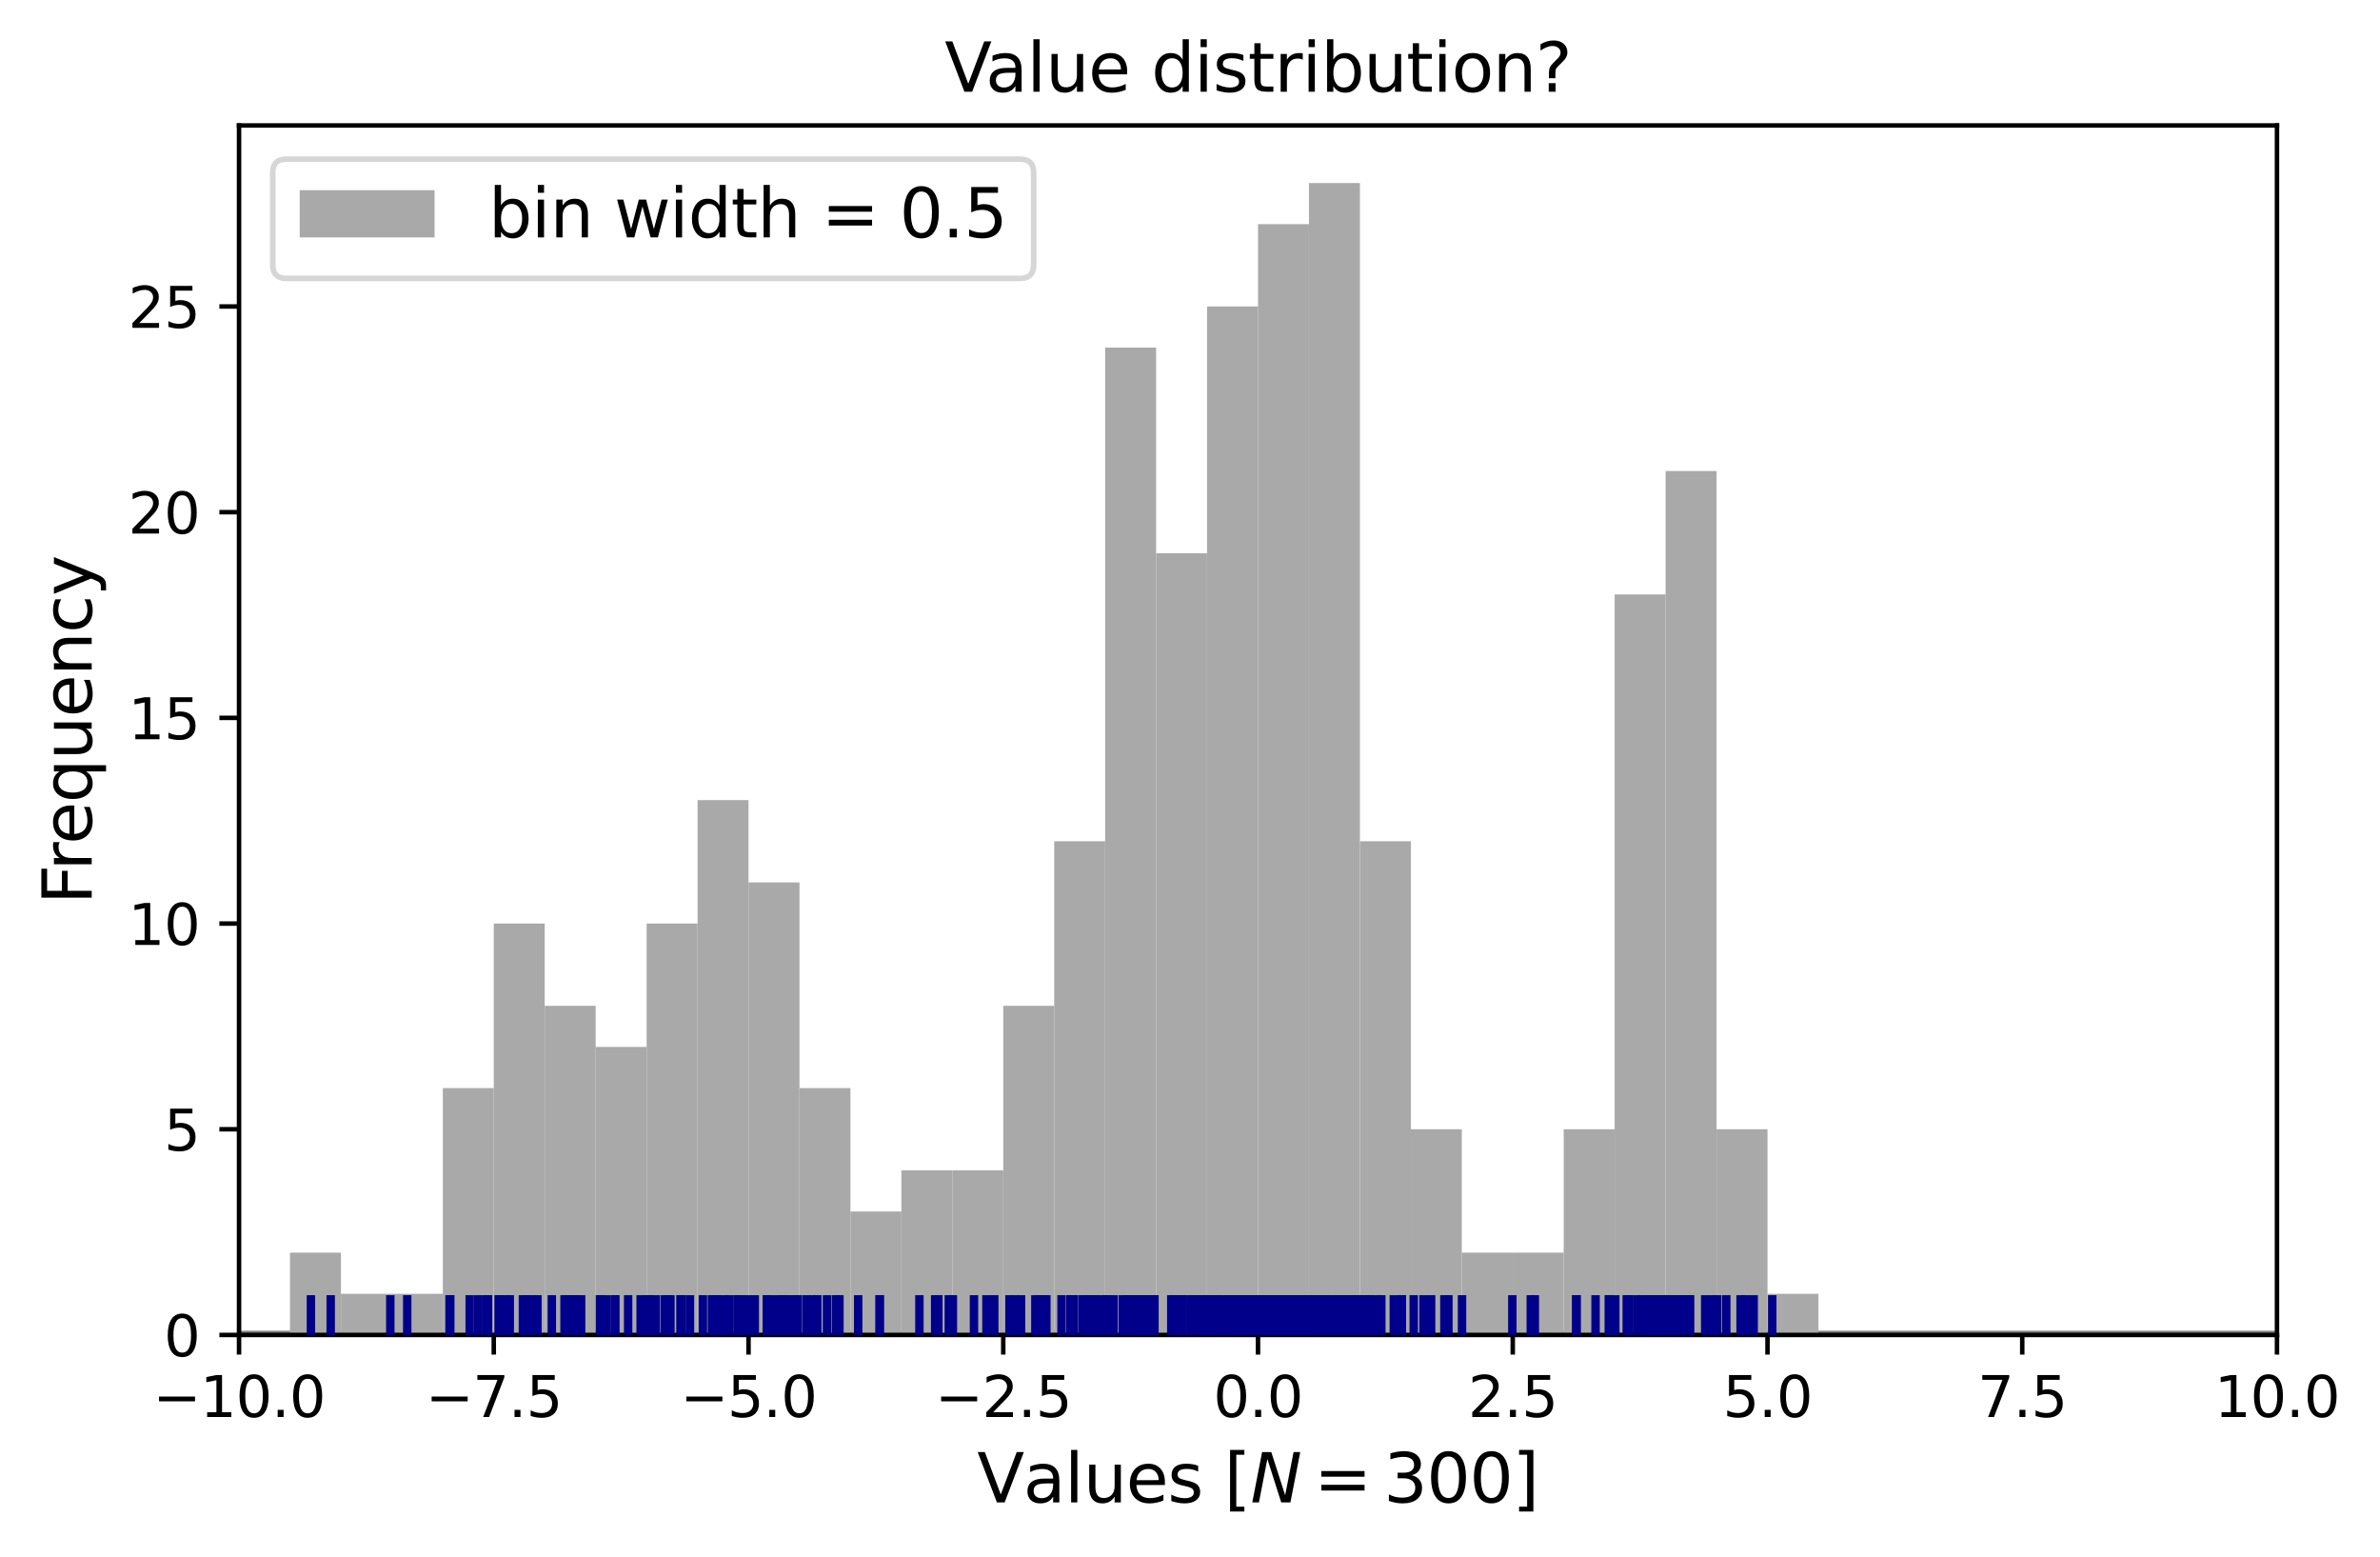 <?xml version="1.0" encoding="utf-8" standalone="no"?>
<!DOCTYPE svg PUBLIC "-//W3C//DTD SVG 1.1//EN"
  "http://www.w3.org/Graphics/SVG/1.1/DTD/svg11.dtd">
<svg xmlns:xlink="http://www.w3.org/1999/xlink" width="423.552pt" height="276.988pt" viewBox="0 0 423.552 276.988" xmlns="http://www.w3.org/2000/svg" version="1.1">
 <defs>
  <style type="text/css">*{stroke-linejoin: round; stroke-linecap: butt}</style>
 </defs>
 <g id="figure_1">
  <g id="patch_1">
   <path d="M 0 276.988 
L 423.552 276.988 
L 423.552 0 
L 0 0 
z
" style="fill: #ffffff"/>
  </g>
  <g id="axes_1">
   <g id="patch_2">
    <path d="M 42.539 237.496 
L 405.219 237.496 
L 405.219 22.318 
L 42.539 22.318 
z
" style="fill: #ffffff"/>
   </g>
   <g id="line2d_1">
    <path d="M 42.539 237.496 
L 405.219 237.496 
" clip-path="url(#p27c414c52b)" style="fill: none; stroke: #808080; stroke-width: 1.5; stroke-linecap: square"/>
   </g>
   <g id="patch_3">
    <path d="M 42.539 237.496 
L 51.606 237.496 
L 51.606 237.496 
L 42.539 237.496 
z
" clip-path="url(#p27c414c52b)" style="fill: #a9a9a9"/>
   </g>
   <g id="patch_4">
    <path d="M 51.606 237.496 
L 60.673 237.496 
L 60.673 222.858 
L 51.606 222.858 
z
" clip-path="url(#p27c414c52b)" style="fill: #a9a9a9"/>
   </g>
   <g id="patch_5">
    <path d="M 60.673 237.496 
L 69.74 237.496 
L 69.74 230.177 
L 60.673 230.177 
z
" clip-path="url(#p27c414c52b)" style="fill: #a9a9a9"/>
   </g>
   <g id="patch_6">
    <path d="M 69.74 237.496 
L 78.807 237.496 
L 78.807 230.177 
L 69.74 230.177 
z
" clip-path="url(#p27c414c52b)" style="fill: #a9a9a9"/>
   </g>
   <g id="patch_7">
    <path d="M 78.807 237.496 
L 87.874 237.496 
L 87.874 193.582 
L 78.807 193.582 
z
" clip-path="url(#p27c414c52b)" style="fill: #a9a9a9"/>
   </g>
   <g id="patch_8">
    <path d="M 87.874 237.496 
L 96.941 237.496 
L 96.941 164.306 
L 87.874 164.306 
z
" clip-path="url(#p27c414c52b)" style="fill: #a9a9a9"/>
   </g>
   <g id="patch_9">
    <path d="M 96.941 237.496 
L 106.008 237.496 
L 106.008 178.944 
L 96.941 178.944 
z
" clip-path="url(#p27c414c52b)" style="fill: #a9a9a9"/>
   </g>
   <g id="patch_10">
    <path d="M 106.008 237.496 
L 115.075 237.496 
L 115.075 186.263 
L 106.008 186.263 
z
" clip-path="url(#p27c414c52b)" style="fill: #a9a9a9"/>
   </g>
   <g id="patch_11">
    <path d="M 115.075 237.496 
L 124.142 237.496 
L 124.142 164.306 
L 115.075 164.306 
z
" clip-path="url(#p27c414c52b)" style="fill: #a9a9a9"/>
   </g>
   <g id="patch_12">
    <path d="M 124.142 237.496 
L 133.209 237.496 
L 133.209 142.349 
L 124.142 142.349 
z
" clip-path="url(#p27c414c52b)" style="fill: #a9a9a9"/>
   </g>
   <g id="patch_13">
    <path d="M 133.209 237.496 
L 142.276 237.496 
L 142.276 156.987 
L 133.209 156.987 
z
" clip-path="url(#p27c414c52b)" style="fill: #a9a9a9"/>
   </g>
   <g id="patch_14">
    <path d="M 142.276 237.496 
L 151.343 237.496 
L 151.343 193.582 
L 142.276 193.582 
z
" clip-path="url(#p27c414c52b)" style="fill: #a9a9a9"/>
   </g>
   <g id="patch_15">
    <path d="M 151.343 237.496 
L 160.41 237.496 
L 160.41 215.539 
L 151.343 215.539 
z
" clip-path="url(#p27c414c52b)" style="fill: #a9a9a9"/>
   </g>
   <g id="patch_16">
    <path d="M 160.41 237.496 
L 169.477 237.496 
L 169.477 208.22 
L 160.41 208.22 
z
" clip-path="url(#p27c414c52b)" style="fill: #a9a9a9"/>
   </g>
   <g id="patch_17">
    <path d="M 169.477 237.496 
L 178.544 237.496 
L 178.544 208.22 
L 169.477 208.22 
z
" clip-path="url(#p27c414c52b)" style="fill: #a9a9a9"/>
   </g>
   <g id="patch_18">
    <path d="M 178.544 237.496 
L 187.611 237.496 
L 187.611 178.944 
L 178.544 178.944 
z
" clip-path="url(#p27c414c52b)" style="fill: #a9a9a9"/>
   </g>
   <g id="patch_19">
    <path d="M 187.611 237.496 
L 196.678 237.496 
L 196.678 149.668 
L 187.611 149.668 
z
" clip-path="url(#p27c414c52b)" style="fill: #a9a9a9"/>
   </g>
   <g id="patch_20">
    <path d="M 196.678 237.496 
L 205.745 237.496 
L 205.745 61.841 
L 196.678 61.841 
z
" clip-path="url(#p27c414c52b)" style="fill: #a9a9a9"/>
   </g>
   <g id="patch_21">
    <path d="M 205.745 237.496 
L 214.812 237.496 
L 214.812 98.435 
L 205.745 98.435 
z
" clip-path="url(#p27c414c52b)" style="fill: #a9a9a9"/>
   </g>
   <g id="patch_22">
    <path d="M 214.812 237.496 
L 223.879 237.496 
L 223.879 54.522 
L 214.812 54.522 
z
" clip-path="url(#p27c414c52b)" style="fill: #a9a9a9"/>
   </g>
   <g id="patch_23">
    <path d="M 223.879 237.496 
L 232.946 237.496 
L 232.946 39.884 
L 223.879 39.884 
z
" clip-path="url(#p27c414c52b)" style="fill: #a9a9a9"/>
   </g>
   <g id="patch_24">
    <path d="M 232.946 237.496 
L 242.013 237.496 
L 242.013 32.565 
L 232.946 32.565 
z
" clip-path="url(#p27c414c52b)" style="fill: #a9a9a9"/>
   </g>
   <g id="patch_25">
    <path d="M 242.013 237.496 
L 251.08 237.496 
L 251.08 149.668 
L 242.013 149.668 
z
" clip-path="url(#p27c414c52b)" style="fill: #a9a9a9"/>
   </g>
   <g id="patch_26">
    <path d="M 251.08 237.496 
L 260.147 237.496 
L 260.147 200.901 
L 251.08 200.901 
z
" clip-path="url(#p27c414c52b)" style="fill: #a9a9a9"/>
   </g>
   <g id="patch_27">
    <path d="M 260.147 237.496 
L 269.214 237.496 
L 269.214 222.858 
L 260.147 222.858 
z
" clip-path="url(#p27c414c52b)" style="fill: #a9a9a9"/>
   </g>
   <g id="patch_28">
    <path d="M 269.214 237.496 
L 278.281 237.496 
L 278.281 222.858 
L 269.214 222.858 
z
" clip-path="url(#p27c414c52b)" style="fill: #a9a9a9"/>
   </g>
   <g id="patch_29">
    <path d="M 278.281 237.496 
L 287.348 237.496 
L 287.348 200.901 
L 278.281 200.901 
z
" clip-path="url(#p27c414c52b)" style="fill: #a9a9a9"/>
   </g>
   <g id="patch_30">
    <path d="M 287.348 237.496 
L 296.415 237.496 
L 296.415 105.754 
L 287.348 105.754 
z
" clip-path="url(#p27c414c52b)" style="fill: #a9a9a9"/>
   </g>
   <g id="patch_31">
    <path d="M 296.415 237.496 
L 305.482 237.496 
L 305.482 83.797 
L 296.415 83.797 
z
" clip-path="url(#p27c414c52b)" style="fill: #a9a9a9"/>
   </g>
   <g id="patch_32">
    <path d="M 305.482 237.496 
L 314.549 237.496 
L 314.549 200.901 
L 305.482 200.901 
z
" clip-path="url(#p27c414c52b)" style="fill: #a9a9a9"/>
   </g>
   <g id="patch_33">
    <path d="M 314.549 237.496 
L 323.616 237.496 
L 323.616 230.177 
L 314.549 230.177 
z
" clip-path="url(#p27c414c52b)" style="fill: #a9a9a9"/>
   </g>
   <g id="patch_34">
    <path d="M 323.616 237.496 
L 332.683 237.496 
L 332.683 237.496 
L 323.616 237.496 
z
" clip-path="url(#p27c414c52b)" style="fill: #a9a9a9"/>
   </g>
   <g id="patch_35">
    <path d="M 332.683 237.496 
L 341.75 237.496 
L 341.75 237.496 
L 332.683 237.496 
z
" clip-path="url(#p27c414c52b)" style="fill: #a9a9a9"/>
   </g>
   <g id="patch_36">
    <path d="M 341.75 237.496 
L 350.817 237.496 
L 350.817 237.496 
L 341.75 237.496 
z
" clip-path="url(#p27c414c52b)" style="fill: #a9a9a9"/>
   </g>
   <g id="patch_37">
    <path d="M 350.817 237.496 
L 359.884 237.496 
L 359.884 237.496 
L 350.817 237.496 
z
" clip-path="url(#p27c414c52b)" style="fill: #a9a9a9"/>
   </g>
   <g id="patch_38">
    <path d="M 359.884 237.496 
L 368.951 237.496 
L 368.951 237.496 
L 359.884 237.496 
z
" clip-path="url(#p27c414c52b)" style="fill: #a9a9a9"/>
   </g>
   <g id="patch_39">
    <path d="M 368.951 237.496 
L 378.018 237.496 
L 378.018 237.496 
L 368.951 237.496 
z
" clip-path="url(#p27c414c52b)" style="fill: #a9a9a9"/>
   </g>
   <g id="patch_40">
    <path d="M 378.018 237.496 
L 387.085 237.496 
L 387.085 237.496 
L 378.018 237.496 
z
" clip-path="url(#p27c414c52b)" style="fill: #a9a9a9"/>
   </g>
   <g id="patch_41">
    <path d="M 387.085 237.496 
L 396.152 237.496 
L 396.152 237.496 
L 387.085 237.496 
z
" clip-path="url(#p27c414c52b)" style="fill: #a9a9a9"/>
   </g>
   <g id="patch_42">
    <path d="M 396.152 237.496 
L 405.219 237.496 
L 405.219 237.496 
L 396.152 237.496 
z
" clip-path="url(#p27c414c52b)" style="fill: #a9a9a9"/>
   </g>
   <g id="matplotlib.axis_1">
    <g id="xtick_1">
     <g id="line2d_2">
      <defs>
       <path id="m08a1dc7e6f" d="M 0 0 
L 0 3.5 
" style="stroke: #000000; stroke-width: 0.8"/>
      </defs>
      <g>
       <use xlink:href="#m08a1dc7e6f" x="42.539" y="237.496" style="stroke: #000000; stroke-width: 0.8"/>
      </g>
     </g>
     <g id="text_1">
      <!-- −10.0 -->
      <g transform="translate(27.216 252.094) scale(0.1 -0.1)">
       <defs>
        <path id="DejaVuSans-2212" d="M 678 2272 
L 4684 2272 
L 4684 1741 
L 678 1741 
L 678 2272 
z
" transform="scale(0.016)"/>
        <path id="DejaVuSans-31" d="M 794 531 
L 1825 531 
L 1825 4091 
L 703 3866 
L 703 4441 
L 1819 4666 
L 2450 4666 
L 2450 531 
L 3481 531 
L 3481 0 
L 794 0 
L 794 531 
z
" transform="scale(0.016)"/>
        <path id="DejaVuSans-30" d="M 2034 4250 
Q 1547 4250 1301 3770 
Q 1056 3291 1056 2328 
Q 1056 1369 1301 889 
Q 1547 409 2034 409 
Q 2525 409 2770 889 
Q 3016 1369 3016 2328 
Q 3016 3291 2770 3770 
Q 2525 4250 2034 4250 
z
M 2034 4750 
Q 2819 4750 3233 4129 
Q 3647 3509 3647 2328 
Q 3647 1150 3233 529 
Q 2819 -91 2034 -91 
Q 1250 -91 836 529 
Q 422 1150 422 2328 
Q 422 3509 836 4129 
Q 1250 4750 2034 4750 
z
" transform="scale(0.016)"/>
        <path id="DejaVuSans-2e" d="M 684 794 
L 1344 794 
L 1344 0 
L 684 0 
L 684 794 
z
" transform="scale(0.016)"/>
       </defs>
       <use xlink:href="#DejaVuSans-2212"/>
       <use xlink:href="#DejaVuSans-31" x="83.789"/>
       <use xlink:href="#DejaVuSans-30" x="147.412"/>
       <use xlink:href="#DejaVuSans-2e" x="211.035"/>
       <use xlink:href="#DejaVuSans-30" x="242.822"/>
      </g>
     </g>
    </g>
    <g id="xtick_2">
     <g id="line2d_3">
      <g>
       <use xlink:href="#m08a1dc7e6f" x="87.874" y="237.496" style="stroke: #000000; stroke-width: 0.8"/>
      </g>
     </g>
     <g id="text_2">
      <!-- −7.5 -->
      <g transform="translate(75.732 252.094) scale(0.1 -0.1)">
       <defs>
        <path id="DejaVuSans-37" d="M 525 4666 
L 3525 4666 
L 3525 4397 
L 1831 0 
L 1172 0 
L 2766 4134 
L 525 4134 
L 525 4666 
z
" transform="scale(0.016)"/>
        <path id="DejaVuSans-35" d="M 691 4666 
L 3169 4666 
L 3169 4134 
L 1269 4134 
L 1269 2991 
Q 1406 3038 1543 3061 
Q 1681 3084 1819 3084 
Q 2600 3084 3056 2656 
Q 3513 2228 3513 1497 
Q 3513 744 3044 326 
Q 2575 -91 1722 -91 
Q 1428 -91 1123 -41 
Q 819 9 494 109 
L 494 744 
Q 775 591 1075 516 
Q 1375 441 1709 441 
Q 2250 441 2565 725 
Q 2881 1009 2881 1497 
Q 2881 1984 2565 2268 
Q 2250 2553 1709 2553 
Q 1456 2553 1204 2497 
Q 953 2441 691 2322 
L 691 4666 
z
" transform="scale(0.016)"/>
       </defs>
       <use xlink:href="#DejaVuSans-2212"/>
       <use xlink:href="#DejaVuSans-37" x="83.789"/>
       <use xlink:href="#DejaVuSans-2e" x="147.412"/>
       <use xlink:href="#DejaVuSans-35" x="179.199"/>
      </g>
     </g>
    </g>
    <g id="xtick_3">
     <g id="line2d_4">
      <g>
       <use xlink:href="#m08a1dc7e6f" x="133.209" y="237.496" style="stroke: #000000; stroke-width: 0.8"/>
      </g>
     </g>
     <g id="text_3">
      <!-- −5.0 -->
      <g transform="translate(121.067 252.094) scale(0.1 -0.1)">
       <use xlink:href="#DejaVuSans-2212"/>
       <use xlink:href="#DejaVuSans-35" x="83.789"/>
       <use xlink:href="#DejaVuSans-2e" x="147.412"/>
       <use xlink:href="#DejaVuSans-30" x="179.199"/>
      </g>
     </g>
    </g>
    <g id="xtick_4">
     <g id="line2d_5">
      <g>
       <use xlink:href="#m08a1dc7e6f" x="178.544" y="237.496" style="stroke: #000000; stroke-width: 0.8"/>
      </g>
     </g>
     <g id="text_4">
      <!-- −2.5 -->
      <g transform="translate(166.402 252.094) scale(0.1 -0.1)">
       <defs>
        <path id="DejaVuSans-32" d="M 1228 531 
L 3431 531 
L 3431 0 
L 469 0 
L 469 531 
Q 828 903 1448 1529 
Q 2069 2156 2228 2338 
Q 2531 2678 2651 2914 
Q 2772 3150 2772 3378 
Q 2772 3750 2511 3984 
Q 2250 4219 1831 4219 
Q 1534 4219 1204 4116 
Q 875 4013 500 3803 
L 500 4441 
Q 881 4594 1212 4672 
Q 1544 4750 1819 4750 
Q 2544 4750 2975 4387 
Q 3406 4025 3406 3419 
Q 3406 3131 3298 2873 
Q 3191 2616 2906 2266 
Q 2828 2175 2409 1742 
Q 1991 1309 1228 531 
z
" transform="scale(0.016)"/>
       </defs>
       <use xlink:href="#DejaVuSans-2212"/>
       <use xlink:href="#DejaVuSans-32" x="83.789"/>
       <use xlink:href="#DejaVuSans-2e" x="147.412"/>
       <use xlink:href="#DejaVuSans-35" x="179.199"/>
      </g>
     </g>
    </g>
    <g id="xtick_5">
     <g id="line2d_6">
      <g>
       <use xlink:href="#m08a1dc7e6f" x="223.879" y="237.496" style="stroke: #000000; stroke-width: 0.8"/>
      </g>
     </g>
     <g id="text_5">
      <!-- 0.0 -->
      <g transform="translate(215.927 252.094) scale(0.1 -0.1)">
       <use xlink:href="#DejaVuSans-30"/>
       <use xlink:href="#DejaVuSans-2e" x="63.623"/>
       <use xlink:href="#DejaVuSans-30" x="95.41"/>
      </g>
     </g>
    </g>
    <g id="xtick_6">
     <g id="line2d_7">
      <g>
       <use xlink:href="#m08a1dc7e6f" x="269.214" y="237.496" style="stroke: #000000; stroke-width: 0.8"/>
      </g>
     </g>
     <g id="text_6">
      <!-- 2.5 -->
      <g transform="translate(261.262 252.094) scale(0.1 -0.1)">
       <use xlink:href="#DejaVuSans-32"/>
       <use xlink:href="#DejaVuSans-2e" x="63.623"/>
       <use xlink:href="#DejaVuSans-35" x="95.41"/>
      </g>
     </g>
    </g>
    <g id="xtick_7">
     <g id="line2d_8">
      <g>
       <use xlink:href="#m08a1dc7e6f" x="314.549" y="237.496" style="stroke: #000000; stroke-width: 0.8"/>
      </g>
     </g>
     <g id="text_7">
      <!-- 5.0 -->
      <g transform="translate(306.597 252.094) scale(0.1 -0.1)">
       <use xlink:href="#DejaVuSans-35"/>
       <use xlink:href="#DejaVuSans-2e" x="63.623"/>
       <use xlink:href="#DejaVuSans-30" x="95.41"/>
      </g>
     </g>
    </g>
    <g id="xtick_8">
     <g id="line2d_9">
      <g>
       <use xlink:href="#m08a1dc7e6f" x="359.884" y="237.496" style="stroke: #000000; stroke-width: 0.8"/>
      </g>
     </g>
     <g id="text_8">
      <!-- 7.5 -->
      <g transform="translate(351.932 252.094) scale(0.1 -0.1)">
       <use xlink:href="#DejaVuSans-37"/>
       <use xlink:href="#DejaVuSans-2e" x="63.623"/>
       <use xlink:href="#DejaVuSans-35" x="95.41"/>
      </g>
     </g>
    </g>
    <g id="xtick_9">
     <g id="line2d_10">
      <g>
       <use xlink:href="#m08a1dc7e6f" x="405.219" y="237.496" style="stroke: #000000; stroke-width: 0.8"/>
      </g>
     </g>
     <g id="text_9">
      <!-- 10.0 -->
      <g transform="translate(394.086 252.094) scale(0.1 -0.1)">
       <use xlink:href="#DejaVuSans-31"/>
       <use xlink:href="#DejaVuSans-30" x="63.623"/>
       <use xlink:href="#DejaVuSans-2e" x="127.246"/>
       <use xlink:href="#DejaVuSans-30" x="159.033"/>
      </g>
     </g>
    </g>
    <g id="text_10">
     <!-- Values [$N = 300$] -->
     <g transform="translate(173.899 267.292) scale(0.12 -0.12)">
      <defs>
       <path id="DejaVuSans-56" d="M 1831 0 
L 50 4666 
L 709 4666 
L 2188 738 
L 3669 4666 
L 4325 4666 
L 2547 0 
L 1831 0 
z
" transform="scale(0.016)"/>
       <path id="DejaVuSans-61" d="M 2194 1759 
Q 1497 1759 1228 1600 
Q 959 1441 959 1056 
Q 959 750 1161 570 
Q 1363 391 1709 391 
Q 2188 391 2477 730 
Q 2766 1069 2766 1631 
L 2766 1759 
L 2194 1759 
z
M 3341 1997 
L 3341 0 
L 2766 0 
L 2766 531 
Q 2569 213 2275 61 
Q 1981 -91 1556 -91 
Q 1019 -91 701 211 
Q 384 513 384 1019 
Q 384 1609 779 1909 
Q 1175 2209 1959 2209 
L 2766 2209 
L 2766 2266 
Q 2766 2663 2505 2880 
Q 2244 3097 1772 3097 
Q 1472 3097 1187 3025 
Q 903 2953 641 2809 
L 641 3341 
Q 956 3463 1253 3523 
Q 1550 3584 1831 3584 
Q 2591 3584 2966 3190 
Q 3341 2797 3341 1997 
z
" transform="scale(0.016)"/>
       <path id="DejaVuSans-6c" d="M 603 4863 
L 1178 4863 
L 1178 0 
L 603 0 
L 603 4863 
z
" transform="scale(0.016)"/>
       <path id="DejaVuSans-75" d="M 544 1381 
L 544 3500 
L 1119 3500 
L 1119 1403 
Q 1119 906 1312 657 
Q 1506 409 1894 409 
Q 2359 409 2629 706 
Q 2900 1003 2900 1516 
L 2900 3500 
L 3475 3500 
L 3475 0 
L 2900 0 
L 2900 538 
Q 2691 219 2414 64 
Q 2138 -91 1772 -91 
Q 1169 -91 856 284 
Q 544 659 544 1381 
z
M 1991 3584 
L 1991 3584 
z
" transform="scale(0.016)"/>
       <path id="DejaVuSans-65" d="M 3597 1894 
L 3597 1613 
L 953 1613 
Q 991 1019 1311 708 
Q 1631 397 2203 397 
Q 2534 397 2845 478 
Q 3156 559 3463 722 
L 3463 178 
Q 3153 47 2828 -22 
Q 2503 -91 2169 -91 
Q 1331 -91 842 396 
Q 353 884 353 1716 
Q 353 2575 817 3079 
Q 1281 3584 2069 3584 
Q 2775 3584 3186 3129 
Q 3597 2675 3597 1894 
z
M 3022 2063 
Q 3016 2534 2758 2815 
Q 2500 3097 2075 3097 
Q 1594 3097 1305 2825 
Q 1016 2553 972 2059 
L 3022 2063 
z
" transform="scale(0.016)"/>
       <path id="DejaVuSans-73" d="M 2834 3397 
L 2834 2853 
Q 2591 2978 2328 3040 
Q 2066 3103 1784 3103 
Q 1356 3103 1142 2972 
Q 928 2841 928 2578 
Q 928 2378 1081 2264 
Q 1234 2150 1697 2047 
L 1894 2003 
Q 2506 1872 2764 1633 
Q 3022 1394 3022 966 
Q 3022 478 2636 193 
Q 2250 -91 1575 -91 
Q 1294 -91 989 -36 
Q 684 19 347 128 
L 347 722 
Q 666 556 975 473 
Q 1284 391 1588 391 
Q 1994 391 2212 530 
Q 2431 669 2431 922 
Q 2431 1156 2273 1281 
Q 2116 1406 1581 1522 
L 1381 1569 
Q 847 1681 609 1914 
Q 372 2147 372 2553 
Q 372 3047 722 3315 
Q 1072 3584 1716 3584 
Q 2034 3584 2315 3537 
Q 2597 3491 2834 3397 
z
" transform="scale(0.016)"/>
       <path id="DejaVuSans-20" transform="scale(0.016)"/>
       <path id="DejaVuSans-5b" d="M 550 4863 
L 1875 4863 
L 1875 4416 
L 1125 4416 
L 1125 -397 
L 1875 -397 
L 1875 -844 
L 550 -844 
L 550 4863 
z
" transform="scale(0.016)"/>
       <path id="DejaVuSans-Oblique-4e" d="M 1081 4666 
L 1931 4666 
L 3219 666 
L 4000 4666 
L 4616 4666 
L 3706 0 
L 2853 0 
L 1569 4025 
L 788 0 
L 172 0 
L 1081 4666 
z
" transform="scale(0.016)"/>
       <path id="DejaVuSans-3d" d="M 678 2906 
L 4684 2906 
L 4684 2381 
L 678 2381 
L 678 2906 
z
M 678 1631 
L 4684 1631 
L 4684 1100 
L 678 1100 
L 678 1631 
z
" transform="scale(0.016)"/>
       <path id="DejaVuSans-33" d="M 2597 2516 
Q 3050 2419 3304 2112 
Q 3559 1806 3559 1356 
Q 3559 666 3084 287 
Q 2609 -91 1734 -91 
Q 1441 -91 1130 -33 
Q 819 25 488 141 
L 488 750 
Q 750 597 1062 519 
Q 1375 441 1716 441 
Q 2309 441 2620 675 
Q 2931 909 2931 1356 
Q 2931 1769 2642 2001 
Q 2353 2234 1838 2234 
L 1294 2234 
L 1294 2753 
L 1863 2753 
Q 2328 2753 2575 2939 
Q 2822 3125 2822 3475 
Q 2822 3834 2567 4026 
Q 2313 4219 1838 4219 
Q 1578 4219 1281 4162 
Q 984 4106 628 3988 
L 628 4550 
Q 988 4650 1302 4700 
Q 1616 4750 1894 4750 
Q 2613 4750 3031 4423 
Q 3450 4097 3450 3541 
Q 3450 3153 3228 2886 
Q 3006 2619 2597 2516 
z
" transform="scale(0.016)"/>
       <path id="DejaVuSans-5d" d="M 1947 4863 
L 1947 -844 
L 622 -844 
L 622 -397 
L 1369 -397 
L 1369 4416 
L 622 4416 
L 622 4863 
L 1947 4863 
z
" transform="scale(0.016)"/>
      </defs>
      <use xlink:href="#DejaVuSans-56" transform="translate(0 0.016)"/>
      <use xlink:href="#DejaVuSans-61" transform="translate(68.408 0.016)"/>
      <use xlink:href="#DejaVuSans-6c" transform="translate(129.688 0.016)"/>
      <use xlink:href="#DejaVuSans-75" transform="translate(157.471 0.016)"/>
      <use xlink:href="#DejaVuSans-65" transform="translate(220.85 0.016)"/>
      <use xlink:href="#DejaVuSans-73" transform="translate(282.373 0.016)"/>
      <use xlink:href="#DejaVuSans-20" transform="translate(334.473 0.016)"/>
      <use xlink:href="#DejaVuSans-5b" transform="translate(366.26 0.016)"/>
      <use xlink:href="#DejaVuSans-Oblique-4e" transform="translate(405.273 0.016)"/>
      <use xlink:href="#DejaVuSans-3d" transform="translate(499.561 0.016)"/>
      <use xlink:href="#DejaVuSans-33" transform="translate(602.832 0.016)"/>
      <use xlink:href="#DejaVuSans-30" transform="translate(666.455 0.016)"/>
      <use xlink:href="#DejaVuSans-30" transform="translate(730.078 0.016)"/>
      <use xlink:href="#DejaVuSans-5d" transform="translate(793.701 0.016)"/>
     </g>
    </g>
   </g>
   <g id="matplotlib.axis_2">
    <g id="ytick_1">
     <g id="line2d_11">
      <defs>
       <path id="meb62be174a" d="M 0 0 
L -3.5 0 
" style="stroke: #000000; stroke-width: 0.8"/>
      </defs>
      <g>
       <use xlink:href="#meb62be174a" x="42.539" y="237.496" style="stroke: #000000; stroke-width: 0.8"/>
      </g>
     </g>
     <g id="text_11">
      <!-- 0 -->
      <g transform="translate(29.176 241.295) scale(0.1 -0.1)">
       <use xlink:href="#DejaVuSans-30"/>
      </g>
     </g>
    </g>
    <g id="ytick_2">
     <g id="line2d_12">
      <g>
       <use xlink:href="#meb62be174a" x="42.539" y="200.901" style="stroke: #000000; stroke-width: 0.8"/>
      </g>
     </g>
     <g id="text_12">
      <!-- 5 -->
      <g transform="translate(29.176 204.7) scale(0.1 -0.1)">
       <use xlink:href="#DejaVuSans-35"/>
      </g>
     </g>
    </g>
    <g id="ytick_3">
     <g id="line2d_13">
      <g>
       <use xlink:href="#meb62be174a" x="42.539" y="164.306" style="stroke: #000000; stroke-width: 0.8"/>
      </g>
     </g>
     <g id="text_13">
      <!-- 10 -->
      <g transform="translate(22.814 168.105) scale(0.1 -0.1)">
       <use xlink:href="#DejaVuSans-31"/>
       <use xlink:href="#DejaVuSans-30" x="63.623"/>
      </g>
     </g>
    </g>
    <g id="ytick_4">
     <g id="line2d_14">
      <g>
       <use xlink:href="#meb62be174a" x="42.539" y="127.711" style="stroke: #000000; stroke-width: 0.8"/>
      </g>
     </g>
     <g id="text_14">
      <!-- 15 -->
      <g transform="translate(22.814 131.51) scale(0.1 -0.1)">
       <use xlink:href="#DejaVuSans-31"/>
       <use xlink:href="#DejaVuSans-35" x="63.623"/>
      </g>
     </g>
    </g>
    <g id="ytick_5">
     <g id="line2d_15">
      <g>
       <use xlink:href="#meb62be174a" x="42.539" y="91.116" style="stroke: #000000; stroke-width: 0.8"/>
      </g>
     </g>
     <g id="text_15">
      <!-- 20 -->
      <g transform="translate(22.814 94.916) scale(0.1 -0.1)">
       <use xlink:href="#DejaVuSans-32"/>
       <use xlink:href="#DejaVuSans-30" x="63.623"/>
      </g>
     </g>
    </g>
    <g id="ytick_6">
     <g id="line2d_16">
      <g>
       <use xlink:href="#meb62be174a" x="42.539" y="54.522" style="stroke: #000000; stroke-width: 0.8"/>
      </g>
     </g>
     <g id="text_16">
      <!-- 25 -->
      <g transform="translate(22.814 58.321) scale(0.1 -0.1)">
       <use xlink:href="#DejaVuSans-32"/>
       <use xlink:href="#DejaVuSans-35" x="63.623"/>
      </g>
     </g>
    </g>
    <g id="text_17">
     <!-- Frequency -->
     <g transform="translate(16.318 160.903) rotate(-90) scale(0.12 -0.12)">
      <defs>
       <path id="DejaVuSans-46" d="M 628 4666 
L 3309 4666 
L 3309 4134 
L 1259 4134 
L 1259 2759 
L 3109 2759 
L 3109 2228 
L 1259 2228 
L 1259 0 
L 628 0 
L 628 4666 
z
" transform="scale(0.016)"/>
       <path id="DejaVuSans-72" d="M 2631 2963 
Q 2534 3019 2420 3045 
Q 2306 3072 2169 3072 
Q 1681 3072 1420 2755 
Q 1159 2438 1159 1844 
L 1159 0 
L 581 0 
L 581 3500 
L 1159 3500 
L 1159 2956 
Q 1341 3275 1631 3429 
Q 1922 3584 2338 3584 
Q 2397 3584 2469 3576 
Q 2541 3569 2628 3553 
L 2631 2963 
z
" transform="scale(0.016)"/>
       <path id="DejaVuSans-71" d="M 947 1747 
Q 947 1113 1208 752 
Q 1469 391 1925 391 
Q 2381 391 2643 752 
Q 2906 1113 2906 1747 
Q 2906 2381 2643 2742 
Q 2381 3103 1925 3103 
Q 1469 3103 1208 2742 
Q 947 2381 947 1747 
z
M 2906 525 
Q 2725 213 2448 61 
Q 2172 -91 1784 -91 
Q 1150 -91 751 415 
Q 353 922 353 1747 
Q 353 2572 751 3078 
Q 1150 3584 1784 3584 
Q 2172 3584 2448 3432 
Q 2725 3281 2906 2969 
L 2906 3500 
L 3481 3500 
L 3481 -1331 
L 2906 -1331 
L 2906 525 
z
" transform="scale(0.016)"/>
       <path id="DejaVuSans-6e" d="M 3513 2113 
L 3513 0 
L 2938 0 
L 2938 2094 
Q 2938 2591 2744 2837 
Q 2550 3084 2163 3084 
Q 1697 3084 1428 2787 
Q 1159 2491 1159 1978 
L 1159 0 
L 581 0 
L 581 3500 
L 1159 3500 
L 1159 2956 
Q 1366 3272 1645 3428 
Q 1925 3584 2291 3584 
Q 2894 3584 3203 3211 
Q 3513 2838 3513 2113 
z
" transform="scale(0.016)"/>
       <path id="DejaVuSans-63" d="M 3122 3366 
L 3122 2828 
Q 2878 2963 2633 3030 
Q 2388 3097 2138 3097 
Q 1578 3097 1268 2742 
Q 959 2388 959 1747 
Q 959 1106 1268 751 
Q 1578 397 2138 397 
Q 2388 397 2633 464 
Q 2878 531 3122 666 
L 3122 134 
Q 2881 22 2623 -34 
Q 2366 -91 2075 -91 
Q 1284 -91 818 406 
Q 353 903 353 1747 
Q 353 2603 823 3093 
Q 1294 3584 2113 3584 
Q 2378 3584 2631 3529 
Q 2884 3475 3122 3366 
z
" transform="scale(0.016)"/>
       <path id="DejaVuSans-79" d="M 2059 -325 
Q 1816 -950 1584 -1140 
Q 1353 -1331 966 -1331 
L 506 -1331 
L 506 -850 
L 844 -850 
Q 1081 -850 1212 -737 
Q 1344 -625 1503 -206 
L 1606 56 
L 191 3500 
L 800 3500 
L 1894 763 
L 2988 3500 
L 3597 3500 
L 2059 -325 
z
" transform="scale(0.016)"/>
      </defs>
      <use xlink:href="#DejaVuSans-46"/>
      <use xlink:href="#DejaVuSans-72" x="50.27"/>
      <use xlink:href="#DejaVuSans-65" x="89.133"/>
      <use xlink:href="#DejaVuSans-71" x="150.656"/>
      <use xlink:href="#DejaVuSans-75" x="214.133"/>
      <use xlink:href="#DejaVuSans-65" x="277.512"/>
      <use xlink:href="#DejaVuSans-6e" x="339.035"/>
      <use xlink:href="#DejaVuSans-63" x="402.414"/>
      <use xlink:href="#DejaVuSans-79" x="457.395"/>
     </g>
    </g>
   </g>
   <g id="patch_43">
    <path d="M 42.539 237.496 
L 42.539 22.318 
" style="fill: none; stroke: #000000; stroke-width: 0.8; stroke-linejoin: miter; stroke-linecap: square"/>
   </g>
   <g id="patch_44">
    <path d="M 405.219 237.496 
L 405.219 22.318 
" style="fill: none; stroke: #000000; stroke-width: 0.8; stroke-linejoin: miter; stroke-linecap: square"/>
   </g>
   <g id="patch_45">
    <path d="M 42.539 237.496 
L 405.219 237.496 
" style="fill: none; stroke: #000000; stroke-width: 0.8; stroke-linejoin: miter; stroke-linecap: square"/>
   </g>
   <g id="patch_46">
    <path d="M 42.539 22.318 
L 405.219 22.318 
" style="fill: none; stroke: #000000; stroke-width: 0.8; stroke-linejoin: miter; stroke-linecap: square"/>
   </g>
   <g id="text_18">
    <!-- Value distribution? -->
    <g transform="translate(168.118 16.318) scale(0.12 -0.12)">
     <defs>
      <path id="DejaVuSans-64" d="M 2906 2969 
L 2906 4863 
L 3481 4863 
L 3481 0 
L 2906 0 
L 2906 525 
Q 2725 213 2448 61 
Q 2172 -91 1784 -91 
Q 1150 -91 751 415 
Q 353 922 353 1747 
Q 353 2572 751 3078 
Q 1150 3584 1784 3584 
Q 2172 3584 2448 3432 
Q 2725 3281 2906 2969 
z
M 947 1747 
Q 947 1113 1208 752 
Q 1469 391 1925 391 
Q 2381 391 2643 752 
Q 2906 1113 2906 1747 
Q 2906 2381 2643 2742 
Q 2381 3103 1925 3103 
Q 1469 3103 1208 2742 
Q 947 2381 947 1747 
z
" transform="scale(0.016)"/>
      <path id="DejaVuSans-69" d="M 603 3500 
L 1178 3500 
L 1178 0 
L 603 0 
L 603 3500 
z
M 603 4863 
L 1178 4863 
L 1178 4134 
L 603 4134 
L 603 4863 
z
" transform="scale(0.016)"/>
      <path id="DejaVuSans-74" d="M 1172 4494 
L 1172 3500 
L 2356 3500 
L 2356 3053 
L 1172 3053 
L 1172 1153 
Q 1172 725 1289 603 
Q 1406 481 1766 481 
L 2356 481 
L 2356 0 
L 1766 0 
Q 1100 0 847 248 
Q 594 497 594 1153 
L 594 3053 
L 172 3053 
L 172 3500 
L 594 3500 
L 594 4494 
L 1172 4494 
z
" transform="scale(0.016)"/>
      <path id="DejaVuSans-62" d="M 3116 1747 
Q 3116 2381 2855 2742 
Q 2594 3103 2138 3103 
Q 1681 3103 1420 2742 
Q 1159 2381 1159 1747 
Q 1159 1113 1420 752 
Q 1681 391 2138 391 
Q 2594 391 2855 752 
Q 3116 1113 3116 1747 
z
M 1159 2969 
Q 1341 3281 1617 3432 
Q 1894 3584 2278 3584 
Q 2916 3584 3314 3078 
Q 3713 2572 3713 1747 
Q 3713 922 3314 415 
Q 2916 -91 2278 -91 
Q 1894 -91 1617 61 
Q 1341 213 1159 525 
L 1159 0 
L 581 0 
L 581 4863 
L 1159 4863 
L 1159 2969 
z
" transform="scale(0.016)"/>
      <path id="DejaVuSans-6f" d="M 1959 3097 
Q 1497 3097 1228 2736 
Q 959 2375 959 1747 
Q 959 1119 1226 758 
Q 1494 397 1959 397 
Q 2419 397 2687 759 
Q 2956 1122 2956 1747 
Q 2956 2369 2687 2733 
Q 2419 3097 1959 3097 
z
M 1959 3584 
Q 2709 3584 3137 3096 
Q 3566 2609 3566 1747 
Q 3566 888 3137 398 
Q 2709 -91 1959 -91 
Q 1206 -91 779 398 
Q 353 888 353 1747 
Q 353 2609 779 3096 
Q 1206 3584 1959 3584 
z
" transform="scale(0.016)"/>
      <path id="DejaVuSans-3f" d="M 1222 794 
L 1856 794 
L 1856 0 
L 1222 0 
L 1222 794 
z
M 1838 1253 
L 1241 1253 
L 1241 1734 
Q 1241 2050 1328 2253 
Q 1416 2456 1697 2725 
L 1978 3003 
Q 2156 3169 2236 3316 
Q 2316 3463 2316 3616 
Q 2316 3894 2111 4066 
Q 1906 4238 1569 4238 
Q 1322 4238 1042 4128 
Q 763 4019 459 3809 
L 459 4397 
Q 753 4575 1054 4662 
Q 1356 4750 1678 4750 
Q 2253 4750 2601 4447 
Q 2950 4144 2950 3647 
Q 2950 3409 2837 3195 
Q 2725 2981 2444 2713 
L 2169 2444 
Q 2022 2297 1961 2214 
Q 1900 2131 1875 2053 
Q 1856 1988 1847 1894 
Q 1838 1800 1838 1638 
L 1838 1253 
z
" transform="scale(0.016)"/>
     </defs>
     <use xlink:href="#DejaVuSans-56"/>
     <use xlink:href="#DejaVuSans-61" x="60.658"/>
     <use xlink:href="#DejaVuSans-6c" x="121.938"/>
     <use xlink:href="#DejaVuSans-75" x="149.721"/>
     <use xlink:href="#DejaVuSans-65" x="213.1"/>
     <use xlink:href="#DejaVuSans-20" x="274.623"/>
     <use xlink:href="#DejaVuSans-64" x="306.41"/>
     <use xlink:href="#DejaVuSans-69" x="369.887"/>
     <use xlink:href="#DejaVuSans-73" x="397.67"/>
     <use xlink:href="#DejaVuSans-74" x="449.77"/>
     <use xlink:href="#DejaVuSans-72" x="488.979"/>
     <use xlink:href="#DejaVuSans-69" x="530.092"/>
     <use xlink:href="#DejaVuSans-62" x="557.875"/>
     <use xlink:href="#DejaVuSans-75" x="621.352"/>
     <use xlink:href="#DejaVuSans-74" x="684.73"/>
     <use xlink:href="#DejaVuSans-69" x="723.939"/>
     <use xlink:href="#DejaVuSans-6f" x="751.723"/>
     <use xlink:href="#DejaVuSans-6e" x="812.904"/>
     <use xlink:href="#DejaVuSans-3f" x="876.283"/>
    </g>
   </g>
   <g id="PathCollection_1">
    <defs>
     <path id="ma95658d051" d="M 0 7.071 
L 0 -7.071 
" style="stroke: #00008b; stroke-width: 1.5"/>
    </defs>
    <g clip-path="url(#p27c414c52b)">
     <use xlink:href="#ma95658d051" x="55.331" y="237.496" style="fill: #00008b; stroke: #00008b; stroke-width: 1.5"/>
     <use xlink:href="#ma95658d051" x="58.853" y="237.496" style="fill: #00008b; stroke: #00008b; stroke-width: 1.5"/>
     <use xlink:href="#ma95658d051" x="69.459" y="237.496" style="fill: #00008b; stroke: #00008b; stroke-width: 1.5"/>
     <use xlink:href="#ma95658d051" x="72.471" y="237.496" style="fill: #00008b; stroke: #00008b; stroke-width: 1.5"/>
     <use xlink:href="#ma95658d051" x="80.002" y="237.496" style="fill: #00008b; stroke: #00008b; stroke-width: 1.5"/>
     <use xlink:href="#ma95658d051" x="80.133" y="237.496" style="fill: #00008b; stroke: #00008b; stroke-width: 1.5"/>
     <use xlink:href="#ma95658d051" x="83.588" y="237.496" style="fill: #00008b; stroke: #00008b; stroke-width: 1.5"/>
     <use xlink:href="#ma95658d051" x="85.103" y="237.496" style="fill: #00008b; stroke: #00008b; stroke-width: 1.5"/>
     <use xlink:href="#ma95658d051" x="86.517" y="237.496" style="fill: #00008b; stroke: #00008b; stroke-width: 1.5"/>
     <use xlink:href="#ma95658d051" x="86.861" y="237.496" style="fill: #00008b; stroke: #00008b; stroke-width: 1.5"/>
     <use xlink:href="#ma95658d051" x="88.758" y="237.496" style="fill: #00008b; stroke: #00008b; stroke-width: 1.5"/>
     <use xlink:href="#ma95658d051" x="88.8" y="237.496" style="fill: #00008b; stroke: #00008b; stroke-width: 1.5"/>
     <use xlink:href="#ma95658d051" x="89.005" y="237.496" style="fill: #00008b; stroke: #00008b; stroke-width: 1.5"/>
     <use xlink:href="#ma95658d051" x="90.233" y="237.496" style="fill: #00008b; stroke: #00008b; stroke-width: 1.5"/>
     <use xlink:href="#ma95658d051" x="90.718" y="237.496" style="fill: #00008b; stroke: #00008b; stroke-width: 1.5"/>
     <use xlink:href="#ma95658d051" x="93.058" y="237.496" style="fill: #00008b; stroke: #00008b; stroke-width: 1.5"/>
     <use xlink:href="#ma95658d051" x="93.431" y="237.496" style="fill: #00008b; stroke: #00008b; stroke-width: 1.5"/>
     <use xlink:href="#ma95658d051" x="93.88" y="237.496" style="fill: #00008b; stroke: #00008b; stroke-width: 1.5"/>
     <use xlink:href="#ma95658d051" x="94.677" y="237.496" style="fill: #00008b; stroke: #00008b; stroke-width: 1.5"/>
     <use xlink:href="#ma95658d051" x="95.648" y="237.496" style="fill: #00008b; stroke: #00008b; stroke-width: 1.5"/>
     <use xlink:href="#ma95658d051" x="98.206" y="237.496" style="fill: #00008b; stroke: #00008b; stroke-width: 1.5"/>
     <use xlink:href="#ma95658d051" x="100.461" y="237.496" style="fill: #00008b; stroke: #00008b; stroke-width: 1.5"/>
     <use xlink:href="#ma95658d051" x="100.759" y="237.496" style="fill: #00008b; stroke: #00008b; stroke-width: 1.5"/>
     <use xlink:href="#ma95658d051" x="101.36" y="237.496" style="fill: #00008b; stroke: #00008b; stroke-width: 1.5"/>
     <use xlink:href="#ma95658d051" x="101.407" y="237.496" style="fill: #00008b; stroke: #00008b; stroke-width: 1.5"/>
     <use xlink:href="#ma95658d051" x="102.263" y="237.496" style="fill: #00008b; stroke: #00008b; stroke-width: 1.5"/>
     <use xlink:href="#ma95658d051" x="102.626" y="237.496" style="fill: #00008b; stroke: #00008b; stroke-width: 1.5"/>
     <use xlink:href="#ma95658d051" x="103.419" y="237.496" style="fill: #00008b; stroke: #00008b; stroke-width: 1.5"/>
     <use xlink:href="#ma95658d051" x="106.766" y="237.496" style="fill: #00008b; stroke: #00008b; stroke-width: 1.5"/>
     <use xlink:href="#ma95658d051" x="106.906" y="237.496" style="fill: #00008b; stroke: #00008b; stroke-width: 1.5"/>
     <use xlink:href="#ma95658d051" x="107.968" y="237.496" style="fill: #00008b; stroke: #00008b; stroke-width: 1.5"/>
     <use xlink:href="#ma95658d051" x="109.461" y="237.496" style="fill: #00008b; stroke: #00008b; stroke-width: 1.5"/>
     <use xlink:href="#ma95658d051" x="109.484" y="237.496" style="fill: #00008b; stroke: #00008b; stroke-width: 1.5"/>
     <use xlink:href="#ma95658d051" x="111.785" y="237.496" style="fill: #00008b; stroke: #00008b; stroke-width: 1.5"/>
     <use xlink:href="#ma95658d051" x="114.007" y="237.496" style="fill: #00008b; stroke: #00008b; stroke-width: 1.5"/>
     <use xlink:href="#ma95658d051" x="115.1" y="237.496" style="fill: #00008b; stroke: #00008b; stroke-width: 1.5"/>
     <use xlink:href="#ma95658d051" x="115.571" y="237.496" style="fill: #00008b; stroke: #00008b; stroke-width: 1.5"/>
     <use xlink:href="#ma95658d051" x="115.649" y="237.496" style="fill: #00008b; stroke: #00008b; stroke-width: 1.5"/>
     <use xlink:href="#ma95658d051" x="116.707" y="237.496" style="fill: #00008b; stroke: #00008b; stroke-width: 1.5"/>
     <use xlink:href="#ma95658d051" x="118.305" y="237.496" style="fill: #00008b; stroke: #00008b; stroke-width: 1.5"/>
     <use xlink:href="#ma95658d051" x="118.897" y="237.496" style="fill: #00008b; stroke: #00008b; stroke-width: 1.5"/>
     <use xlink:href="#ma95658d051" x="119.311" y="237.496" style="fill: #00008b; stroke: #00008b; stroke-width: 1.5"/>
     <use xlink:href="#ma95658d051" x="121.091" y="237.496" style="fill: #00008b; stroke: #00008b; stroke-width: 1.5"/>
     <use xlink:href="#ma95658d051" x="121.325" y="237.496" style="fill: #00008b; stroke: #00008b; stroke-width: 1.5"/>
     <use xlink:href="#ma95658d051" x="122.786" y="237.496" style="fill: #00008b; stroke: #00008b; stroke-width: 1.5"/>
     <use xlink:href="#ma95658d051" x="125.09" y="237.496" style="fill: #00008b; stroke: #00008b; stroke-width: 1.5"/>
     <use xlink:href="#ma95658d051" x="126.698" y="237.496" style="fill: #00008b; stroke: #00008b; stroke-width: 1.5"/>
     <use xlink:href="#ma95658d051" x="127.281" y="237.496" style="fill: #00008b; stroke: #00008b; stroke-width: 1.5"/>
     <use xlink:href="#ma95658d051" x="127.309" y="237.496" style="fill: #00008b; stroke: #00008b; stroke-width: 1.5"/>
     <use xlink:href="#ma95658d051" x="127.455" y="237.496" style="fill: #00008b; stroke: #00008b; stroke-width: 1.5"/>
     <use xlink:href="#ma95658d051" x="127.528" y="237.496" style="fill: #00008b; stroke: #00008b; stroke-width: 1.5"/>
     <use xlink:href="#ma95658d051" x="127.605" y="237.496" style="fill: #00008b; stroke: #00008b; stroke-width: 1.5"/>
     <use xlink:href="#ma95658d051" x="128.906" y="237.496" style="fill: #00008b; stroke: #00008b; stroke-width: 1.5"/>
     <use xlink:href="#ma95658d051" x="129.79" y="237.496" style="fill: #00008b; stroke: #00008b; stroke-width: 1.5"/>
     <use xlink:href="#ma95658d051" x="131.258" y="237.496" style="fill: #00008b; stroke: #00008b; stroke-width: 1.5"/>
     <use xlink:href="#ma95658d051" x="131.442" y="237.496" style="fill: #00008b; stroke: #00008b; stroke-width: 1.5"/>
     <use xlink:href="#ma95658d051" x="131.73" y="237.496" style="fill: #00008b; stroke: #00008b; stroke-width: 1.5"/>
     <use xlink:href="#ma95658d051" x="133.023" y="237.496" style="fill: #00008b; stroke: #00008b; stroke-width: 1.5"/>
     <use xlink:href="#ma95658d051" x="134.32" y="237.496" style="fill: #00008b; stroke: #00008b; stroke-width: 1.5"/>
     <use xlink:href="#ma95658d051" x="136.491" y="237.496" style="fill: #00008b; stroke: #00008b; stroke-width: 1.5"/>
     <use xlink:href="#ma95658d051" x="136.494" y="237.496" style="fill: #00008b; stroke: #00008b; stroke-width: 1.5"/>
     <use xlink:href="#ma95658d051" x="137.934" y="237.496" style="fill: #00008b; stroke: #00008b; stroke-width: 1.5"/>
     <use xlink:href="#ma95658d051" x="139.011" y="237.496" style="fill: #00008b; stroke: #00008b; stroke-width: 1.5"/>
     <use xlink:href="#ma95658d051" x="139.468" y="237.496" style="fill: #00008b; stroke: #00008b; stroke-width: 1.5"/>
     <use xlink:href="#ma95658d051" x="139.613" y="237.496" style="fill: #00008b; stroke: #00008b; stroke-width: 1.5"/>
     <use xlink:href="#ma95658d051" x="139.854" y="237.496" style="fill: #00008b; stroke: #00008b; stroke-width: 1.5"/>
     <use xlink:href="#ma95658d051" x="141.165" y="237.496" style="fill: #00008b; stroke: #00008b; stroke-width: 1.5"/>
     <use xlink:href="#ma95658d051" x="141.486" y="237.496" style="fill: #00008b; stroke: #00008b; stroke-width: 1.5"/>
     <use xlink:href="#ma95658d051" x="142.004" y="237.496" style="fill: #00008b; stroke: #00008b; stroke-width: 1.5"/>
     <use xlink:href="#ma95658d051" x="143.575" y="237.496" style="fill: #00008b; stroke: #00008b; stroke-width: 1.5"/>
     <use xlink:href="#ma95658d051" x="144.655" y="237.496" style="fill: #00008b; stroke: #00008b; stroke-width: 1.5"/>
     <use xlink:href="#ma95658d051" x="145.452" y="237.496" style="fill: #00008b; stroke: #00008b; stroke-width: 1.5"/>
     <use xlink:href="#ma95658d051" x="147.17" y="237.496" style="fill: #00008b; stroke: #00008b; stroke-width: 1.5"/>
     <use xlink:href="#ma95658d051" x="148.759" y="237.496" style="fill: #00008b; stroke: #00008b; stroke-width: 1.5"/>
     <use xlink:href="#ma95658d051" x="149.387" y="237.496" style="fill: #00008b; stroke: #00008b; stroke-width: 1.5"/>
     <use xlink:href="#ma95658d051" x="152.725" y="237.496" style="fill: #00008b; stroke: #00008b; stroke-width: 1.5"/>
     <use xlink:href="#ma95658d051" x="156.541" y="237.496" style="fill: #00008b; stroke: #00008b; stroke-width: 1.5"/>
     <use xlink:href="#ma95658d051" x="156.563" y="237.496" style="fill: #00008b; stroke: #00008b; stroke-width: 1.5"/>
     <use xlink:href="#ma95658d051" x="163.619" y="237.496" style="fill: #00008b; stroke: #00008b; stroke-width: 1.5"/>
     <use xlink:href="#ma95658d051" x="166.427" y="237.496" style="fill: #00008b; stroke: #00008b; stroke-width: 1.5"/>
     <use xlink:href="#ma95658d051" x="166.995" y="237.496" style="fill: #00008b; stroke: #00008b; stroke-width: 1.5"/>
     <use xlink:href="#ma95658d051" x="168.851" y="237.496" style="fill: #00008b; stroke: #00008b; stroke-width: 1.5"/>
     <use xlink:href="#ma95658d051" x="169.577" y="237.496" style="fill: #00008b; stroke: #00008b; stroke-width: 1.5"/>
     <use xlink:href="#ma95658d051" x="173.332" y="237.496" style="fill: #00008b; stroke: #00008b; stroke-width: 1.5"/>
     <use xlink:href="#ma95658d051" x="175.551" y="237.496" style="fill: #00008b; stroke: #00008b; stroke-width: 1.5"/>
     <use xlink:href="#ma95658d051" x="176.943" y="237.496" style="fill: #00008b; stroke: #00008b; stroke-width: 1.5"/>
     <use xlink:href="#ma95658d051" x="179.654" y="237.496" style="fill: #00008b; stroke: #00008b; stroke-width: 1.5"/>
     <use xlink:href="#ma95658d051" x="180.575" y="237.496" style="fill: #00008b; stroke: #00008b; stroke-width: 1.5"/>
     <use xlink:href="#ma95658d051" x="181.714" y="237.496" style="fill: #00008b; stroke: #00008b; stroke-width: 1.5"/>
     <use xlink:href="#ma95658d051" x="184.255" y="237.496" style="fill: #00008b; stroke: #00008b; stroke-width: 1.5"/>
     <use xlink:href="#ma95658d051" x="184.725" y="237.496" style="fill: #00008b; stroke: #00008b; stroke-width: 1.5"/>
     <use xlink:href="#ma95658d051" x="185.631" y="237.496" style="fill: #00008b; stroke: #00008b; stroke-width: 1.5"/>
     <use xlink:href="#ma95658d051" x="185.732" y="237.496" style="fill: #00008b; stroke: #00008b; stroke-width: 1.5"/>
     <use xlink:href="#ma95658d051" x="186.212" y="237.496" style="fill: #00008b; stroke: #00008b; stroke-width: 1.5"/>
     <use xlink:href="#ma95658d051" x="188.908" y="237.496" style="fill: #00008b; stroke: #00008b; stroke-width: 1.5"/>
     <use xlink:href="#ma95658d051" x="190.479" y="237.496" style="fill: #00008b; stroke: #00008b; stroke-width: 1.5"/>
     <use xlink:href="#ma95658d051" x="190.539" y="237.496" style="fill: #00008b; stroke: #00008b; stroke-width: 1.5"/>
     <use xlink:href="#ma95658d051" x="190.849" y="237.496" style="fill: #00008b; stroke: #00008b; stroke-width: 1.5"/>
     <use xlink:href="#ma95658d051" x="191.076" y="237.496" style="fill: #00008b; stroke: #00008b; stroke-width: 1.5"/>
     <use xlink:href="#ma95658d051" x="191.1" y="237.496" style="fill: #00008b; stroke: #00008b; stroke-width: 1.5"/>
     <use xlink:href="#ma95658d051" x="192.673" y="237.496" style="fill: #00008b; stroke: #00008b; stroke-width: 1.5"/>
     <use xlink:href="#ma95658d051" x="193.085" y="237.496" style="fill: #00008b; stroke: #00008b; stroke-width: 1.5"/>
     <use xlink:href="#ma95658d051" x="193.896" y="237.496" style="fill: #00008b; stroke: #00008b; stroke-width: 1.5"/>
     <use xlink:href="#ma95658d051" x="194.362" y="237.496" style="fill: #00008b; stroke: #00008b; stroke-width: 1.5"/>
     <use xlink:href="#ma95658d051" x="194.962" y="237.496" style="fill: #00008b; stroke: #00008b; stroke-width: 1.5"/>
     <use xlink:href="#ma95658d051" x="195.723" y="237.496" style="fill: #00008b; stroke: #00008b; stroke-width: 1.5"/>
     <use xlink:href="#ma95658d051" x="196.772" y="237.496" style="fill: #00008b; stroke: #00008b; stroke-width: 1.5"/>
     <use xlink:href="#ma95658d051" x="196.932" y="237.496" style="fill: #00008b; stroke: #00008b; stroke-width: 1.5"/>
     <use xlink:href="#ma95658d051" x="197.328" y="237.496" style="fill: #00008b; stroke: #00008b; stroke-width: 1.5"/>
     <use xlink:href="#ma95658d051" x="198.19" y="237.496" style="fill: #00008b; stroke: #00008b; stroke-width: 1.5"/>
     <use xlink:href="#ma95658d051" x="199.83" y="237.496" style="fill: #00008b; stroke: #00008b; stroke-width: 1.5"/>
     <use xlink:href="#ma95658d051" x="200.305" y="237.496" style="fill: #00008b; stroke: #00008b; stroke-width: 1.5"/>
     <use xlink:href="#ma95658d051" x="200.679" y="237.496" style="fill: #00008b; stroke: #00008b; stroke-width: 1.5"/>
     <use xlink:href="#ma95658d051" x="200.858" y="237.496" style="fill: #00008b; stroke: #00008b; stroke-width: 1.5"/>
     <use xlink:href="#ma95658d051" x="201.274" y="237.496" style="fill: #00008b; stroke: #00008b; stroke-width: 1.5"/>
     <use xlink:href="#ma95658d051" x="201.278" y="237.496" style="fill: #00008b; stroke: #00008b; stroke-width: 1.5"/>
     <use xlink:href="#ma95658d051" x="201.448" y="237.496" style="fill: #00008b; stroke: #00008b; stroke-width: 1.5"/>
     <use xlink:href="#ma95658d051" x="202.143" y="237.496" style="fill: #00008b; stroke: #00008b; stroke-width: 1.5"/>
     <use xlink:href="#ma95658d051" x="202.344" y="237.496" style="fill: #00008b; stroke: #00008b; stroke-width: 1.5"/>
     <use xlink:href="#ma95658d051" x="202.716" y="237.496" style="fill: #00008b; stroke: #00008b; stroke-width: 1.5"/>
     <use xlink:href="#ma95658d051" x="202.876" y="237.496" style="fill: #00008b; stroke: #00008b; stroke-width: 1.5"/>
     <use xlink:href="#ma95658d051" x="203.037" y="237.496" style="fill: #00008b; stroke: #00008b; stroke-width: 1.5"/>
     <use xlink:href="#ma95658d051" x="203.354" y="237.496" style="fill: #00008b; stroke: #00008b; stroke-width: 1.5"/>
     <use xlink:href="#ma95658d051" x="204.253" y="237.496" style="fill: #00008b; stroke: #00008b; stroke-width: 1.5"/>
     <use xlink:href="#ma95658d051" x="204.401" y="237.496" style="fill: #00008b; stroke: #00008b; stroke-width: 1.5"/>
     <use xlink:href="#ma95658d051" x="204.542" y="237.496" style="fill: #00008b; stroke: #00008b; stroke-width: 1.5"/>
     <use xlink:href="#ma95658d051" x="204.835" y="237.496" style="fill: #00008b; stroke: #00008b; stroke-width: 1.5"/>
     <use xlink:href="#ma95658d051" x="205.19" y="237.496" style="fill: #00008b; stroke: #00008b; stroke-width: 1.5"/>
     <use xlink:href="#ma95658d051" x="205.433" y="237.496" style="fill: #00008b; stroke: #00008b; stroke-width: 1.5"/>
     <use xlink:href="#ma95658d051" x="205.451" y="237.496" style="fill: #00008b; stroke: #00008b; stroke-width: 1.5"/>
     <use xlink:href="#ma95658d051" x="208.444" y="237.496" style="fill: #00008b; stroke: #00008b; stroke-width: 1.5"/>
     <use xlink:href="#ma95658d051" x="208.793" y="237.496" style="fill: #00008b; stroke: #00008b; stroke-width: 1.5"/>
     <use xlink:href="#ma95658d051" x="208.875" y="237.496" style="fill: #00008b; stroke: #00008b; stroke-width: 1.5"/>
     <use xlink:href="#ma95658d051" x="209.377" y="237.496" style="fill: #00008b; stroke: #00008b; stroke-width: 1.5"/>
     <use xlink:href="#ma95658d051" x="209.397" y="237.496" style="fill: #00008b; stroke: #00008b; stroke-width: 1.5"/>
     <use xlink:href="#ma95658d051" x="210.004" y="237.496" style="fill: #00008b; stroke: #00008b; stroke-width: 1.5"/>
     <use xlink:href="#ma95658d051" x="210.404" y="237.496" style="fill: #00008b; stroke: #00008b; stroke-width: 1.5"/>
     <use xlink:href="#ma95658d051" x="210.411" y="237.496" style="fill: #00008b; stroke: #00008b; stroke-width: 1.5"/>
     <use xlink:href="#ma95658d051" x="210.432" y="237.496" style="fill: #00008b; stroke: #00008b; stroke-width: 1.5"/>
     <use xlink:href="#ma95658d051" x="211.876" y="237.496" style="fill: #00008b; stroke: #00008b; stroke-width: 1.5"/>
     <use xlink:href="#ma95658d051" x="212.267" y="237.496" style="fill: #00008b; stroke: #00008b; stroke-width: 1.5"/>
     <use xlink:href="#ma95658d051" x="213.217" y="237.496" style="fill: #00008b; stroke: #00008b; stroke-width: 1.5"/>
     <use xlink:href="#ma95658d051" x="213.239" y="237.496" style="fill: #00008b; stroke: #00008b; stroke-width: 1.5"/>
     <use xlink:href="#ma95658d051" x="213.398" y="237.496" style="fill: #00008b; stroke: #00008b; stroke-width: 1.5"/>
     <use xlink:href="#ma95658d051" x="214.17" y="237.496" style="fill: #00008b; stroke: #00008b; stroke-width: 1.5"/>
     <use xlink:href="#ma95658d051" x="214.194" y="237.496" style="fill: #00008b; stroke: #00008b; stroke-width: 1.5"/>
     <use xlink:href="#ma95658d051" x="214.284" y="237.496" style="fill: #00008b; stroke: #00008b; stroke-width: 1.5"/>
     <use xlink:href="#ma95658d051" x="214.464" y="237.496" style="fill: #00008b; stroke: #00008b; stroke-width: 1.5"/>
     <use xlink:href="#ma95658d051" x="214.666" y="237.496" style="fill: #00008b; stroke: #00008b; stroke-width: 1.5"/>
     <use xlink:href="#ma95658d051" x="215.043" y="237.496" style="fill: #00008b; stroke: #00008b; stroke-width: 1.5"/>
     <use xlink:href="#ma95658d051" x="215.226" y="237.496" style="fill: #00008b; stroke: #00008b; stroke-width: 1.5"/>
     <use xlink:href="#ma95658d051" x="215.307" y="237.496" style="fill: #00008b; stroke: #00008b; stroke-width: 1.5"/>
     <use xlink:href="#ma95658d051" x="215.649" y="237.496" style="fill: #00008b; stroke: #00008b; stroke-width: 1.5"/>
     <use xlink:href="#ma95658d051" x="215.803" y="237.496" style="fill: #00008b; stroke: #00008b; stroke-width: 1.5"/>
     <use xlink:href="#ma95658d051" x="215.897" y="237.496" style="fill: #00008b; stroke: #00008b; stroke-width: 1.5"/>
     <use xlink:href="#ma95658d051" x="215.974" y="237.496" style="fill: #00008b; stroke: #00008b; stroke-width: 1.5"/>
     <use xlink:href="#ma95658d051" x="216.194" y="237.496" style="fill: #00008b; stroke: #00008b; stroke-width: 1.5"/>
     <use xlink:href="#ma95658d051" x="216.288" y="237.496" style="fill: #00008b; stroke: #00008b; stroke-width: 1.5"/>
     <use xlink:href="#ma95658d051" x="216.633" y="237.496" style="fill: #00008b; stroke: #00008b; stroke-width: 1.5"/>
     <use xlink:href="#ma95658d051" x="216.71" y="237.496" style="fill: #00008b; stroke: #00008b; stroke-width: 1.5"/>
     <use xlink:href="#ma95658d051" x="216.867" y="237.496" style="fill: #00008b; stroke: #00008b; stroke-width: 1.5"/>
     <use xlink:href="#ma95658d051" x="217.642" y="237.496" style="fill: #00008b; stroke: #00008b; stroke-width: 1.5"/>
     <use xlink:href="#ma95658d051" x="218.453" y="237.496" style="fill: #00008b; stroke: #00008b; stroke-width: 1.5"/>
     <use xlink:href="#ma95658d051" x="218.842" y="237.496" style="fill: #00008b; stroke: #00008b; stroke-width: 1.5"/>
     <use xlink:href="#ma95658d051" x="219.222" y="237.496" style="fill: #00008b; stroke: #00008b; stroke-width: 1.5"/>
     <use xlink:href="#ma95658d051" x="219.542" y="237.496" style="fill: #00008b; stroke: #00008b; stroke-width: 1.5"/>
     <use xlink:href="#ma95658d051" x="219.688" y="237.496" style="fill: #00008b; stroke: #00008b; stroke-width: 1.5"/>
     <use xlink:href="#ma95658d051" x="220.376" y="237.496" style="fill: #00008b; stroke: #00008b; stroke-width: 1.5"/>
     <use xlink:href="#ma95658d051" x="220.687" y="237.496" style="fill: #00008b; stroke: #00008b; stroke-width: 1.5"/>
     <use xlink:href="#ma95658d051" x="221.296" y="237.496" style="fill: #00008b; stroke: #00008b; stroke-width: 1.5"/>
     <use xlink:href="#ma95658d051" x="221.646" y="237.496" style="fill: #00008b; stroke: #00008b; stroke-width: 1.5"/>
     <use xlink:href="#ma95658d051" x="222.072" y="237.496" style="fill: #00008b; stroke: #00008b; stroke-width: 1.5"/>
     <use xlink:href="#ma95658d051" x="222.747" y="237.496" style="fill: #00008b; stroke: #00008b; stroke-width: 1.5"/>
     <use xlink:href="#ma95658d051" x="223.498" y="237.496" style="fill: #00008b; stroke: #00008b; stroke-width: 1.5"/>
     <use xlink:href="#ma95658d051" x="224.162" y="237.496" style="fill: #00008b; stroke: #00008b; stroke-width: 1.5"/>
     <use xlink:href="#ma95658d051" x="224.374" y="237.496" style="fill: #00008b; stroke: #00008b; stroke-width: 1.5"/>
     <use xlink:href="#ma95658d051" x="224.512" y="237.496" style="fill: #00008b; stroke: #00008b; stroke-width: 1.5"/>
     <use xlink:href="#ma95658d051" x="225.376" y="237.496" style="fill: #00008b; stroke: #00008b; stroke-width: 1.5"/>
     <use xlink:href="#ma95658d051" x="225.411" y="237.496" style="fill: #00008b; stroke: #00008b; stroke-width: 1.5"/>
     <use xlink:href="#ma95658d051" x="225.514" y="237.496" style="fill: #00008b; stroke: #00008b; stroke-width: 1.5"/>
     <use xlink:href="#ma95658d051" x="226.524" y="237.496" style="fill: #00008b; stroke: #00008b; stroke-width: 1.5"/>
     <use xlink:href="#ma95658d051" x="226.777" y="237.496" style="fill: #00008b; stroke: #00008b; stroke-width: 1.5"/>
     <use xlink:href="#ma95658d051" x="227.107" y="237.496" style="fill: #00008b; stroke: #00008b; stroke-width: 1.5"/>
     <use xlink:href="#ma95658d051" x="227.439" y="237.496" style="fill: #00008b; stroke: #00008b; stroke-width: 1.5"/>
     <use xlink:href="#ma95658d051" x="227.472" y="237.496" style="fill: #00008b; stroke: #00008b; stroke-width: 1.5"/>
     <use xlink:href="#ma95658d051" x="227.568" y="237.496" style="fill: #00008b; stroke: #00008b; stroke-width: 1.5"/>
     <use xlink:href="#ma95658d051" x="227.942" y="237.496" style="fill: #00008b; stroke: #00008b; stroke-width: 1.5"/>
     <use xlink:href="#ma95658d051" x="228.836" y="237.496" style="fill: #00008b; stroke: #00008b; stroke-width: 1.5"/>
     <use xlink:href="#ma95658d051" x="228.866" y="237.496" style="fill: #00008b; stroke: #00008b; stroke-width: 1.5"/>
     <use xlink:href="#ma95658d051" x="228.947" y="237.496" style="fill: #00008b; stroke: #00008b; stroke-width: 1.5"/>
     <use xlink:href="#ma95658d051" x="229.141" y="237.496" style="fill: #00008b; stroke: #00008b; stroke-width: 1.5"/>
     <use xlink:href="#ma95658d051" x="229.153" y="237.496" style="fill: #00008b; stroke: #00008b; stroke-width: 1.5"/>
     <use xlink:href="#ma95658d051" x="229.268" y="237.496" style="fill: #00008b; stroke: #00008b; stroke-width: 1.5"/>
     <use xlink:href="#ma95658d051" x="229.947" y="237.496" style="fill: #00008b; stroke: #00008b; stroke-width: 1.5"/>
     <use xlink:href="#ma95658d051" x="230.432" y="237.496" style="fill: #00008b; stroke: #00008b; stroke-width: 1.5"/>
     <use xlink:href="#ma95658d051" x="230.786" y="237.496" style="fill: #00008b; stroke: #00008b; stroke-width: 1.5"/>
     <use xlink:href="#ma95658d051" x="230.985" y="237.496" style="fill: #00008b; stroke: #00008b; stroke-width: 1.5"/>
     <use xlink:href="#ma95658d051" x="231.968" y="237.496" style="fill: #00008b; stroke: #00008b; stroke-width: 1.5"/>
     <use xlink:href="#ma95658d051" x="232.162" y="237.496" style="fill: #00008b; stroke: #00008b; stroke-width: 1.5"/>
     <use xlink:href="#ma95658d051" x="232.237" y="237.496" style="fill: #00008b; stroke: #00008b; stroke-width: 1.5"/>
     <use xlink:href="#ma95658d051" x="232.941" y="237.496" style="fill: #00008b; stroke: #00008b; stroke-width: 1.5"/>
     <use xlink:href="#ma95658d051" x="233.234" y="237.496" style="fill: #00008b; stroke: #00008b; stroke-width: 1.5"/>
     <use xlink:href="#ma95658d051" x="233.272" y="237.496" style="fill: #00008b; stroke: #00008b; stroke-width: 1.5"/>
     <use xlink:href="#ma95658d051" x="233.644" y="237.496" style="fill: #00008b; stroke: #00008b; stroke-width: 1.5"/>
     <use xlink:href="#ma95658d051" x="233.726" y="237.496" style="fill: #00008b; stroke: #00008b; stroke-width: 1.5"/>
     <use xlink:href="#ma95658d051" x="234" y="237.496" style="fill: #00008b; stroke: #00008b; stroke-width: 1.5"/>
     <use xlink:href="#ma95658d051" x="234.233" y="237.496" style="fill: #00008b; stroke: #00008b; stroke-width: 1.5"/>
     <use xlink:href="#ma95658d051" x="234.476" y="237.496" style="fill: #00008b; stroke: #00008b; stroke-width: 1.5"/>
     <use xlink:href="#ma95658d051" x="234.776" y="237.496" style="fill: #00008b; stroke: #00008b; stroke-width: 1.5"/>
     <use xlink:href="#ma95658d051" x="234.917" y="237.496" style="fill: #00008b; stroke: #00008b; stroke-width: 1.5"/>
     <use xlink:href="#ma95658d051" x="235.148" y="237.496" style="fill: #00008b; stroke: #00008b; stroke-width: 1.5"/>
     <use xlink:href="#ma95658d051" x="235.945" y="237.496" style="fill: #00008b; stroke: #00008b; stroke-width: 1.5"/>
     <use xlink:href="#ma95658d051" x="236.191" y="237.496" style="fill: #00008b; stroke: #00008b; stroke-width: 1.5"/>
     <use xlink:href="#ma95658d051" x="237.167" y="237.496" style="fill: #00008b; stroke: #00008b; stroke-width: 1.5"/>
     <use xlink:href="#ma95658d051" x="237.841" y="237.496" style="fill: #00008b; stroke: #00008b; stroke-width: 1.5"/>
     <use xlink:href="#ma95658d051" x="238.059" y="237.496" style="fill: #00008b; stroke: #00008b; stroke-width: 1.5"/>
     <use xlink:href="#ma95658d051" x="238.188" y="237.496" style="fill: #00008b; stroke: #00008b; stroke-width: 1.5"/>
     <use xlink:href="#ma95658d051" x="238.276" y="237.496" style="fill: #00008b; stroke: #00008b; stroke-width: 1.5"/>
     <use xlink:href="#ma95658d051" x="238.57" y="237.496" style="fill: #00008b; stroke: #00008b; stroke-width: 1.5"/>
     <use xlink:href="#ma95658d051" x="238.626" y="237.496" style="fill: #00008b; stroke: #00008b; stroke-width: 1.5"/>
     <use xlink:href="#ma95658d051" x="238.961" y="237.496" style="fill: #00008b; stroke: #00008b; stroke-width: 1.5"/>
     <use xlink:href="#ma95658d051" x="239.268" y="237.496" style="fill: #00008b; stroke: #00008b; stroke-width: 1.5"/>
     <use xlink:href="#ma95658d051" x="239.53" y="237.496" style="fill: #00008b; stroke: #00008b; stroke-width: 1.5"/>
     <use xlink:href="#ma95658d051" x="240" y="237.496" style="fill: #00008b; stroke: #00008b; stroke-width: 1.5"/>
     <use xlink:href="#ma95658d051" x="240.596" y="237.496" style="fill: #00008b; stroke: #00008b; stroke-width: 1.5"/>
     <use xlink:href="#ma95658d051" x="240.726" y="237.496" style="fill: #00008b; stroke: #00008b; stroke-width: 1.5"/>
     <use xlink:href="#ma95658d051" x="240.89" y="237.496" style="fill: #00008b; stroke: #00008b; stroke-width: 1.5"/>
     <use xlink:href="#ma95658d051" x="241.509" y="237.496" style="fill: #00008b; stroke: #00008b; stroke-width: 1.5"/>
     <use xlink:href="#ma95658d051" x="241.862" y="237.496" style="fill: #00008b; stroke: #00008b; stroke-width: 1.5"/>
     <use xlink:href="#ma95658d051" x="242.809" y="237.496" style="fill: #00008b; stroke: #00008b; stroke-width: 1.5"/>
     <use xlink:href="#ma95658d051" x="242.877" y="237.496" style="fill: #00008b; stroke: #00008b; stroke-width: 1.5"/>
     <use xlink:href="#ma95658d051" x="242.926" y="237.496" style="fill: #00008b; stroke: #00008b; stroke-width: 1.5"/>
     <use xlink:href="#ma95658d051" x="243.327" y="237.496" style="fill: #00008b; stroke: #00008b; stroke-width: 1.5"/>
     <use xlink:href="#ma95658d051" x="243.632" y="237.496" style="fill: #00008b; stroke: #00008b; stroke-width: 1.5"/>
     <use xlink:href="#ma95658d051" x="243.791" y="237.496" style="fill: #00008b; stroke: #00008b; stroke-width: 1.5"/>
     <use xlink:href="#ma95658d051" x="243.813" y="237.496" style="fill: #00008b; stroke: #00008b; stroke-width: 1.5"/>
     <use xlink:href="#ma95658d051" x="245.199" y="237.496" style="fill: #00008b; stroke: #00008b; stroke-width: 1.5"/>
     <use xlink:href="#ma95658d051" x="245.827" y="237.496" style="fill: #00008b; stroke: #00008b; stroke-width: 1.5"/>
     <use xlink:href="#ma95658d051" x="248.042" y="237.496" style="fill: #00008b; stroke: #00008b; stroke-width: 1.5"/>
     <use xlink:href="#ma95658d051" x="249.43" y="237.496" style="fill: #00008b; stroke: #00008b; stroke-width: 1.5"/>
     <use xlink:href="#ma95658d051" x="249.47" y="237.496" style="fill: #00008b; stroke: #00008b; stroke-width: 1.5"/>
     <use xlink:href="#ma95658d051" x="251.591" y="237.496" style="fill: #00008b; stroke: #00008b; stroke-width: 1.5"/>
     <use xlink:href="#ma95658d051" x="253.329" y="237.496" style="fill: #00008b; stroke: #00008b; stroke-width: 1.5"/>
     <use xlink:href="#ma95658d051" x="254.688" y="237.496" style="fill: #00008b; stroke: #00008b; stroke-width: 1.5"/>
     <use xlink:href="#ma95658d051" x="257.048" y="237.496" style="fill: #00008b; stroke: #00008b; stroke-width: 1.5"/>
     <use xlink:href="#ma95658d051" x="257.765" y="237.496" style="fill: #00008b; stroke: #00008b; stroke-width: 1.5"/>
     <use xlink:href="#ma95658d051" x="260.187" y="237.496" style="fill: #00008b; stroke: #00008b; stroke-width: 1.5"/>
     <use xlink:href="#ma95658d051" x="269.14" y="237.496" style="fill: #00008b; stroke: #00008b; stroke-width: 1.5"/>
     <use xlink:href="#ma95658d051" x="272.425" y="237.496" style="fill: #00008b; stroke: #00008b; stroke-width: 1.5"/>
     <use xlink:href="#ma95658d051" x="273.143" y="237.496" style="fill: #00008b; stroke: #00008b; stroke-width: 1.5"/>
     <use xlink:href="#ma95658d051" x="280.487" y="237.496" style="fill: #00008b; stroke: #00008b; stroke-width: 1.5"/>
     <use xlink:href="#ma95658d051" x="280.597" y="237.496" style="fill: #00008b; stroke: #00008b; stroke-width: 1.5"/>
     <use xlink:href="#ma95658d051" x="283.949" y="237.496" style="fill: #00008b; stroke: #00008b; stroke-width: 1.5"/>
     <use xlink:href="#ma95658d051" x="286.329" y="237.496" style="fill: #00008b; stroke: #00008b; stroke-width: 1.5"/>
     <use xlink:href="#ma95658d051" x="286.346" y="237.496" style="fill: #00008b; stroke: #00008b; stroke-width: 1.5"/>
     <use xlink:href="#ma95658d051" x="287.467" y="237.496" style="fill: #00008b; stroke: #00008b; stroke-width: 1.5"/>
     <use xlink:href="#ma95658d051" x="289.496" y="237.496" style="fill: #00008b; stroke: #00008b; stroke-width: 1.5"/>
     <use xlink:href="#ma95658d051" x="289.872" y="237.496" style="fill: #00008b; stroke: #00008b; stroke-width: 1.5"/>
     <use xlink:href="#ma95658d051" x="289.929" y="237.496" style="fill: #00008b; stroke: #00008b; stroke-width: 1.5"/>
     <use xlink:href="#ma95658d051" x="291.38" y="237.496" style="fill: #00008b; stroke: #00008b; stroke-width: 1.5"/>
     <use xlink:href="#ma95658d051" x="292.139" y="237.496" style="fill: #00008b; stroke: #00008b; stroke-width: 1.5"/>
     <use xlink:href="#ma95658d051" x="293.004" y="237.496" style="fill: #00008b; stroke: #00008b; stroke-width: 1.5"/>
     <use xlink:href="#ma95658d051" x="293.043" y="237.496" style="fill: #00008b; stroke: #00008b; stroke-width: 1.5"/>
     <use xlink:href="#ma95658d051" x="293.076" y="237.496" style="fill: #00008b; stroke: #00008b; stroke-width: 1.5"/>
     <use xlink:href="#ma95658d051" x="293.766" y="237.496" style="fill: #00008b; stroke: #00008b; stroke-width: 1.5"/>
     <use xlink:href="#ma95658d051" x="293.999" y="237.496" style="fill: #00008b; stroke: #00008b; stroke-width: 1.5"/>
     <use xlink:href="#ma95658d051" x="294.13" y="237.496" style="fill: #00008b; stroke: #00008b; stroke-width: 1.5"/>
     <use xlink:href="#ma95658d051" x="294.191" y="237.496" style="fill: #00008b; stroke: #00008b; stroke-width: 1.5"/>
     <use xlink:href="#ma95658d051" x="294.255" y="237.496" style="fill: #00008b; stroke: #00008b; stroke-width: 1.5"/>
     <use xlink:href="#ma95658d051" x="294.267" y="237.496" style="fill: #00008b; stroke: #00008b; stroke-width: 1.5"/>
     <use xlink:href="#ma95658d051" x="295.201" y="237.496" style="fill: #00008b; stroke: #00008b; stroke-width: 1.5"/>
     <use xlink:href="#ma95658d051" x="295.476" y="237.496" style="fill: #00008b; stroke: #00008b; stroke-width: 1.5"/>
     <use xlink:href="#ma95658d051" x="295.533" y="237.496" style="fill: #00008b; stroke: #00008b; stroke-width: 1.5"/>
     <use xlink:href="#ma95658d051" x="296.416" y="237.496" style="fill: #00008b; stroke: #00008b; stroke-width: 1.5"/>
     <use xlink:href="#ma95658d051" x="296.89" y="237.496" style="fill: #00008b; stroke: #00008b; stroke-width: 1.5"/>
     <use xlink:href="#ma95658d051" x="296.897" y="237.496" style="fill: #00008b; stroke: #00008b; stroke-width: 1.5"/>
     <use xlink:href="#ma95658d051" x="297.798" y="237.496" style="fill: #00008b; stroke: #00008b; stroke-width: 1.5"/>
     <use xlink:href="#ma95658d051" x="297.824" y="237.496" style="fill: #00008b; stroke: #00008b; stroke-width: 1.5"/>
     <use xlink:href="#ma95658d051" x="298.015" y="237.496" style="fill: #00008b; stroke: #00008b; stroke-width: 1.5"/>
     <use xlink:href="#ma95658d051" x="298.52" y="237.496" style="fill: #00008b; stroke: #00008b; stroke-width: 1.5"/>
     <use xlink:href="#ma95658d051" x="298.797" y="237.496" style="fill: #00008b; stroke: #00008b; stroke-width: 1.5"/>
     <use xlink:href="#ma95658d051" x="298.806" y="237.496" style="fill: #00008b; stroke: #00008b; stroke-width: 1.5"/>
     <use xlink:href="#ma95658d051" x="299.099" y="237.496" style="fill: #00008b; stroke: #00008b; stroke-width: 1.5"/>
     <use xlink:href="#ma95658d051" x="299.284" y="237.496" style="fill: #00008b; stroke: #00008b; stroke-width: 1.5"/>
     <use xlink:href="#ma95658d051" x="299.389" y="237.496" style="fill: #00008b; stroke: #00008b; stroke-width: 1.5"/>
     <use xlink:href="#ma95658d051" x="299.512" y="237.496" style="fill: #00008b; stroke: #00008b; stroke-width: 1.5"/>
     <use xlink:href="#ma95658d051" x="299.604" y="237.496" style="fill: #00008b; stroke: #00008b; stroke-width: 1.5"/>
     <use xlink:href="#ma95658d051" x="299.913" y="237.496" style="fill: #00008b; stroke: #00008b; stroke-width: 1.5"/>
     <use xlink:href="#ma95658d051" x="300.357" y="237.496" style="fill: #00008b; stroke: #00008b; stroke-width: 1.5"/>
     <use xlink:href="#ma95658d051" x="300.535" y="237.496" style="fill: #00008b; stroke: #00008b; stroke-width: 1.5"/>
     <use xlink:href="#ma95658d051" x="300.69" y="237.496" style="fill: #00008b; stroke: #00008b; stroke-width: 1.5"/>
     <use xlink:href="#ma95658d051" x="300.768" y="237.496" style="fill: #00008b; stroke: #00008b; stroke-width: 1.5"/>
     <use xlink:href="#ma95658d051" x="303.463" y="237.496" style="fill: #00008b; stroke: #00008b; stroke-width: 1.5"/>
     <use xlink:href="#ma95658d051" x="304.824" y="237.496" style="fill: #00008b; stroke: #00008b; stroke-width: 1.5"/>
     <use xlink:href="#ma95658d051" x="305.597" y="237.496" style="fill: #00008b; stroke: #00008b; stroke-width: 1.5"/>
     <use xlink:href="#ma95658d051" x="307.215" y="237.496" style="fill: #00008b; stroke: #00008b; stroke-width: 1.5"/>
     <use xlink:href="#ma95658d051" x="309.757" y="237.496" style="fill: #00008b; stroke: #00008b; stroke-width: 1.5"/>
     <use xlink:href="#ma95658d051" x="310.68" y="237.496" style="fill: #00008b; stroke: #00008b; stroke-width: 1.5"/>
     <use xlink:href="#ma95658d051" x="312.089" y="237.496" style="fill: #00008b; stroke: #00008b; stroke-width: 1.5"/>
     <use xlink:href="#ma95658d051" x="315.394" y="237.496" style="fill: #00008b; stroke: #00008b; stroke-width: 1.5"/>
    </g>
   </g>
   <g id="legend_1">
    <g id="patch_47">
     <path d="M 50.939 49.532 
L 181.551 49.532 
Q 183.951 49.532 183.951 47.132 
L 183.951 30.718 
Q 183.951 28.318 181.551 28.318 
L 50.939 28.318 
Q 48.539 28.318 48.539 30.718 
L 48.539 47.132 
Q 48.539 49.532 50.939 49.532 
z
" style="fill: #ffffff; opacity: 0.8; stroke: #cccccc; stroke-linejoin: miter"/>
    </g>
    <g id="patch_48">
     <path d="M 53.339 42.236 
L 77.339 42.236 
L 77.339 33.836 
L 53.339 33.836 
z
" style="fill: #a9a9a9"/>
    </g>
    <g id="text_19">
     <!-- bin width = 0.5 -->
     <g transform="translate(86.939 42.236) scale(0.12 -0.12)">
      <defs>
       <path id="DejaVuSans-77" d="M 269 3500 
L 844 3500 
L 1563 769 
L 2278 3500 
L 2956 3500 
L 3675 769 
L 4391 3500 
L 4966 3500 
L 4050 0 
L 3372 0 
L 2619 2869 
L 1863 0 
L 1184 0 
L 269 3500 
z
" transform="scale(0.016)"/>
       <path id="DejaVuSans-68" d="M 3513 2113 
L 3513 0 
L 2938 0 
L 2938 2094 
Q 2938 2591 2744 2837 
Q 2550 3084 2163 3084 
Q 1697 3084 1428 2787 
Q 1159 2491 1159 1978 
L 1159 0 
L 581 0 
L 581 4863 
L 1159 4863 
L 1159 2956 
Q 1366 3272 1645 3428 
Q 1925 3584 2291 3584 
Q 2894 3584 3203 3211 
Q 3513 2838 3513 2113 
z
" transform="scale(0.016)"/>
      </defs>
      <use xlink:href="#DejaVuSans-62"/>
      <use xlink:href="#DejaVuSans-69" x="63.477"/>
      <use xlink:href="#DejaVuSans-6e" x="91.26"/>
      <use xlink:href="#DejaVuSans-20" x="154.639"/>
      <use xlink:href="#DejaVuSans-77" x="186.426"/>
      <use xlink:href="#DejaVuSans-69" x="268.213"/>
      <use xlink:href="#DejaVuSans-64" x="295.996"/>
      <use xlink:href="#DejaVuSans-74" x="359.473"/>
      <use xlink:href="#DejaVuSans-68" x="398.682"/>
      <use xlink:href="#DejaVuSans-20" x="462.061"/>
      <use xlink:href="#DejaVuSans-3d" x="493.848"/>
      <use xlink:href="#DejaVuSans-20" x="577.637"/>
      <use xlink:href="#DejaVuSans-30" x="609.424"/>
      <use xlink:href="#DejaVuSans-2e" x="673.047"/>
      <use xlink:href="#DejaVuSans-35" x="704.834"/>
     </g>
    </g>
   </g>
  </g>
 </g>
 <defs>
  <clipPath id="p27c414c52b">
   <rect x="42.539" y="22.318" width="362.68" height="215.178"/>
  </clipPath>
 </defs>
</svg>
